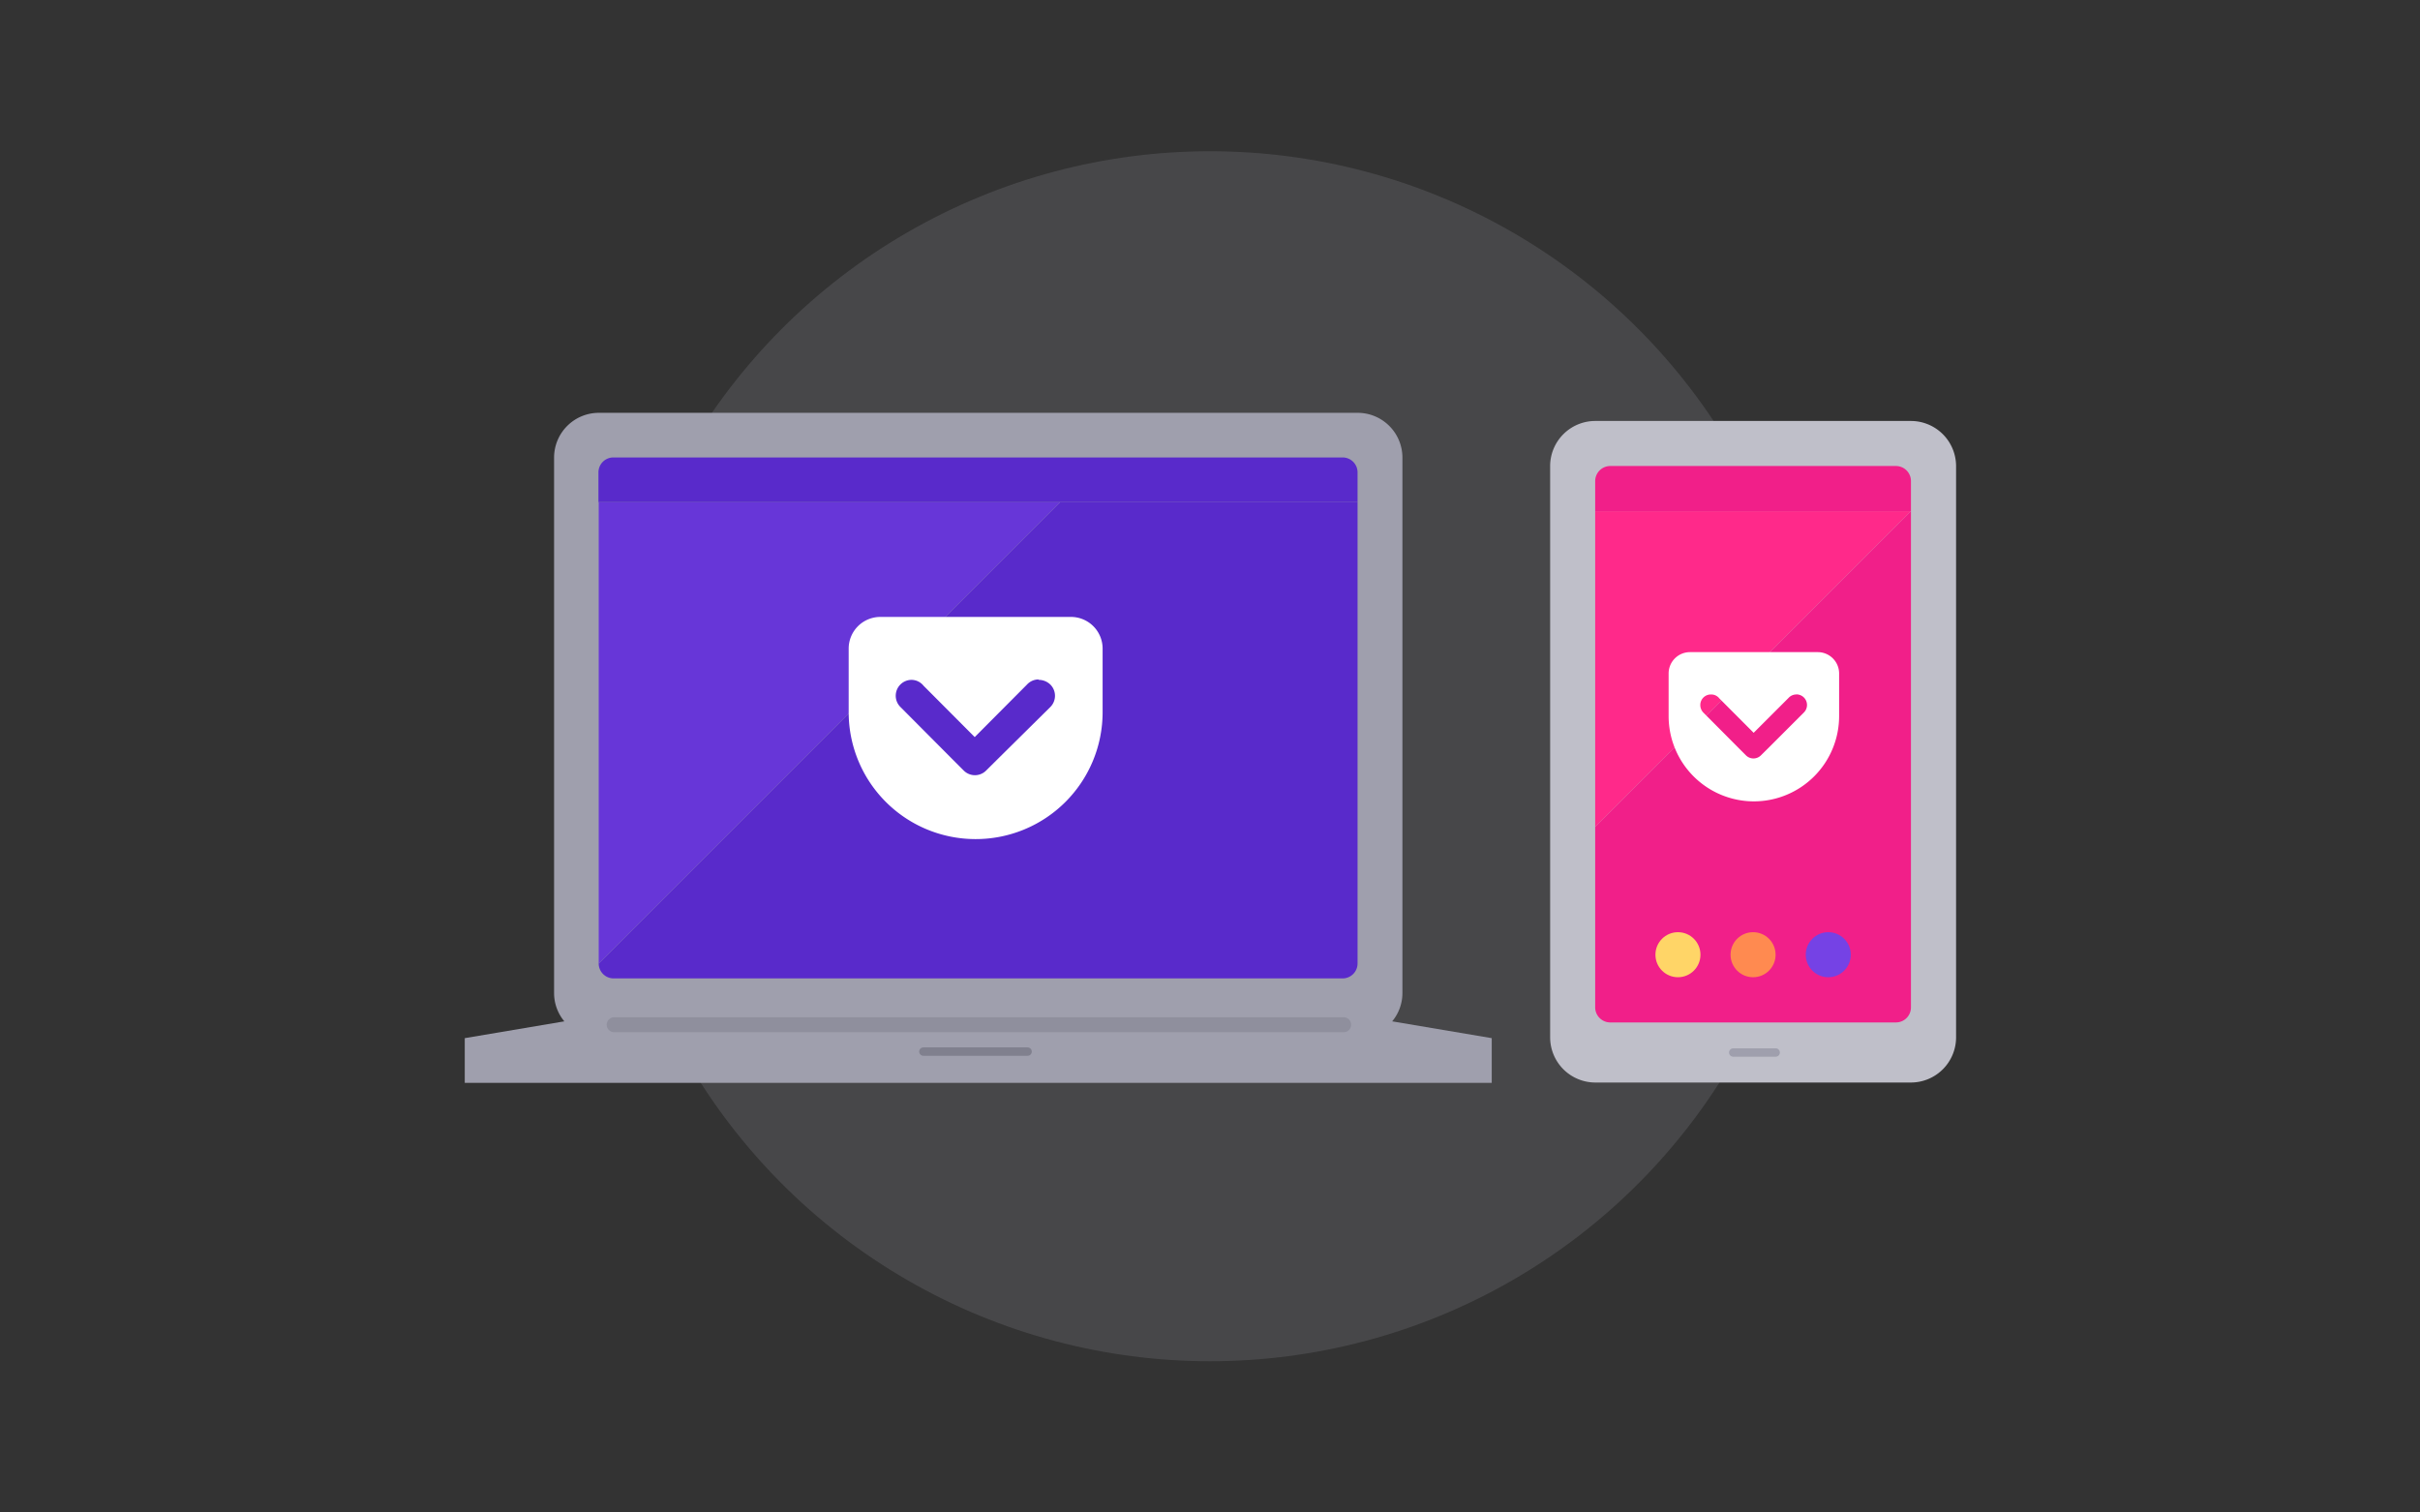 <!-- This Source Code Form is subject to the terms of the Mozilla Public
   - License, v. 2.0. If a copy of the MPL was not distributed with this
   - file, You can obtain one at http://mozilla.org/MPL/2.0/. -->
<svg viewBox="0 0 288 180" xmlns="http://www.w3.org/2000/svg"><rect x="0" y="0" width="288" height="180" fill="#333333" stroke="none"/><circle cx="144" cy="90" fill="#bfbfc9" opacity=".15" r="72"/><path d="m165.68 121.55a5.26 5.26 0 0 0 1.22-3.34v-63.77a5.33 5.33 0 0 0 -5.31-5.31h-90.34a5.33 5.33 0 0 0 -5.31 5.31v63.77a5.26 5.26 0 0 0 1.22 3.34l-11.85 2v5.32h122.22v-5.32z" fill="#9f9fad"/><path d="m126.16 59.76-54.91 54.91a1.78 1.78 0 0 0 1.75 1.77h86.79a1.78 1.78 0 0 0 1.77-1.77v-54.91z" fill="#592acb"/><path d="m71.25 59.76v54.91l54.91-54.91z" fill="#6736d8"/><path d="m159.82 54.44h-86.82a1.78 1.78 0 0 0 -1.78 1.77v3.55h90.34v-3.55a1.78 1.78 0 0 0 -1.74-1.77z" fill="#592acb"/><path d="m160 122.84h-86.81a.89.89 0 1 1 0-1.77h86.81a.89.89 0 0 1 0 1.77z" fill="#8f8f9d"/><path d="m109.89 125.15h12.4" fill="none" stroke="#80808e" stroke-linecap="round" stroke-linejoin="round"/><path d="m227.42 50.1h-37.58a5.37 5.37 0 0 0 -5.36 5.36v68a5.38 5.38 0 0 0 5.36 5.37h37.58a5.38 5.38 0 0 0 5.37-5.37v-68a5.38 5.38 0 0 0 -5.37-5.36z" fill="#bfbfc9"/><path d="m189.84 98.41v21.48a1.8 1.8 0 0 0 1.79 1.79h34a1.79 1.79 0 0 0 1.79-1.79v-59.06z" fill="#f11f89"/><path d="m189.84 60.83v37.58l37.58-37.58z" fill="#ff298a"/><path d="m225.63 55.46h-34a1.8 1.8 0 0 0 -1.79 1.79v3.58h37.58v-3.58a1.79 1.79 0 0 0 -1.79-1.79z" fill="#f11f89"/><circle cx="199.69" cy="113.62" fill="#ffd567" r="2.68"/><circle cx="208.63" cy="113.62" fill="#ff8a50" r="2.68"/><circle cx="217.58" cy="113.62" fill="#7542e5" r="2.68"/><path d="m206.27 125.26h5.05" fill="none" stroke="#9f9fad" stroke-linecap="round" stroke-linejoin="round"/><g fill="#fff"><path d="m116.07 99.86a15.1 15.1 0 0 1 -15.07-15.11v-7.56a3.77 3.77 0 0 1 3.78-3.77h22.67a3.77 3.77 0 0 1 3.77 3.77v7.56a15.1 15.1 0 0 1 -15.15 15.11zm7.53-19a1.87 1.87 0 0 0 -1.37.6l-6.23 6.26-6.09-6.11a1.85 1.85 0 0 0 -1.42-.7 1.89 1.89 0 0 0 -1.89 1.89 1.87 1.87 0 0 0 .54 1.32l6.22 6.25 1.33 1.33a1.88 1.88 0 0 0 2.67 0l1.34-1.33 6.3-6.23a1.89 1.89 0 0 0 0-2.67 2 2 0 0 0 -1.4-.56z"/><path d="m208.73 95.37a10.15 10.15 0 0 1 -10.15-10.15v-5.07a2.54 2.54 0 0 1 2.54-2.54h15.22a2.54 2.54 0 0 1 2.53 2.54v5.07a10.15 10.15 0 0 1 -10.14 10.15zm5.05-12.72a1.24 1.24 0 0 0 -.92.4l-4.16 4.16-4.09-4.1a1.22 1.22 0 0 0 -1-.46 1.25 1.25 0 0 0 -1.26 1.26 1.27 1.27 0 0 0 .36.89l4.18 4.2.89.89a1.26 1.26 0 0 0 1.79 0l.9-.89 4.2-4.2a1.26 1.26 0 0 0 -.91-2.16z"/></g></svg>